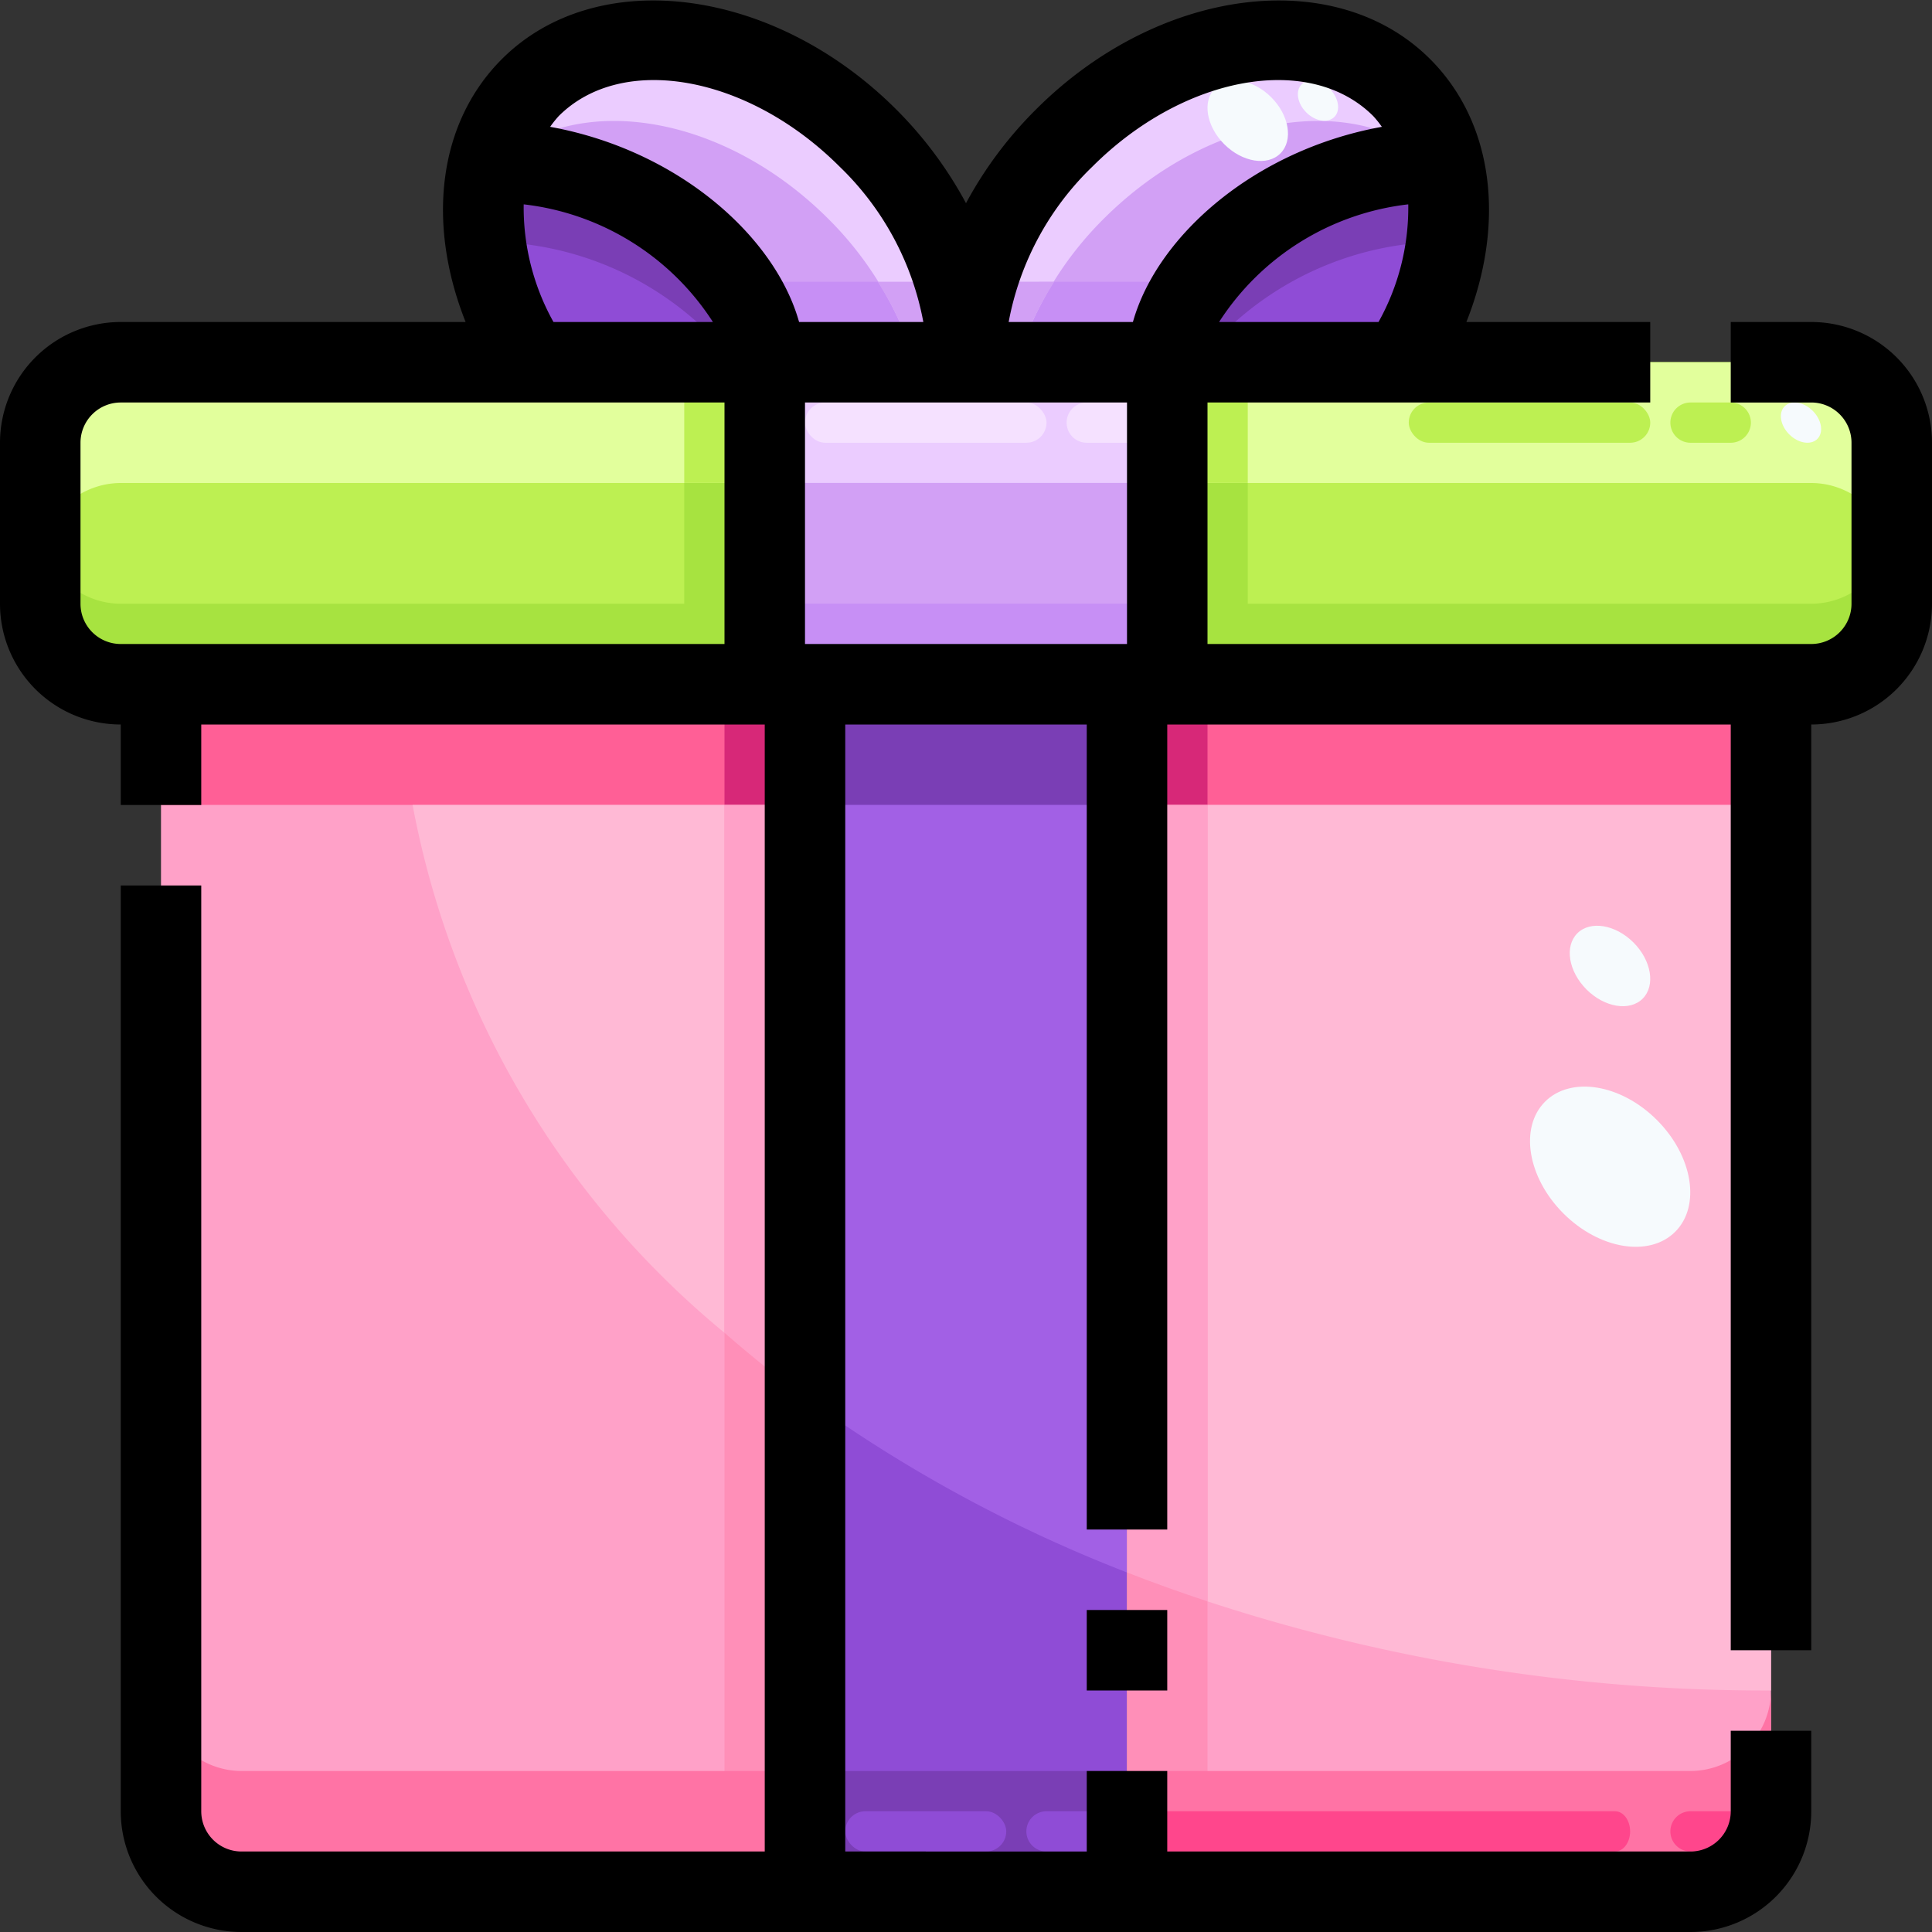 <svg xmlns="http://www.w3.org/2000/svg" viewBox="0 0 48 48"><rect x="0" y="0" width="48" height="48" fill="#333333" stroke="none"/><title>03-gift</title><g id="_03-gift" data-name="03-gift"><path d="M19,9H13.18a6.507,6.507,0,0,1-1.02-4.991C15.96,4.077,19,6.818,19,9Z" style="fill:#8f4cd6"/><path d="M35.84,4.007A6.507,6.507,0,0,1,34.82,9H29C29,6.818,32.04,4.077,35.84,4.007Z" style="fill:#8f4cd6"/><path d="M19,9c0-2.18-3.04-4.921-6.84-4.991a3.83,3.83,0,0,1,1.02-1.83c1.97-1.97,5.72-1.41,8.39,1.25A7.834,7.834,0,0,1,24,8.758c0,.08-.01.16-.01.24Z" style="fill:#d2a0f5"/><path d="M35.84,4.007C32.04,4.077,29,6.818,29,9H24.01c0-.08-.01-.16-.01-.24a7.834,7.834,0,0,1,2.43-5.331c2.67-2.66,6.42-3.22,8.39-1.25A3.83,3.83,0,0,1,35.84,4.007Z" style="fill:#d2a0f5"/><path d="M13.18,2.177a3.83,3.83,0,0,0-1.02,1.83c.068,0,.133.01.2.013,2.01-1.771,5.616-1.176,8.209,1.407A8.514,8.514,0,0,1,22.727,9H23.99c0-.08.01-.16.01-.24a7.834,7.834,0,0,0-2.43-5.331C18.9.767,15.15.207,13.18,2.177Z" style="fill:#ebccff"/><path d="M35.639,4.02c.068,0,.133-.011.2-.013a3.83,3.83,0,0,0-1.02-1.83C32.85.207,29.1.767,26.43,3.427A7.834,7.834,0,0,0,24,8.758c0,.08.01.16.01.24h1.263A8.514,8.514,0,0,1,27.43,5.427C30.023,2.844,33.629,2.249,35.639,4.02Z" style="fill:#ebccff"/><polygon points="24.01 8.998 29 8.998 29 16.998 28 16.998 20 16.998 19 16.998 19 8.998 23.99 8.998 24.01 8.998" style="fill:#d2a0f5"/><path d="M47,15a2.006,2.006,0,0,1-2,2H29V9H45a2.006,2.006,0,0,1,2,2Z" style="fill:#bdf052"/><path d="M19,9v8H3a2.006,2.006,0,0,1-2-2V11A2.006,2.006,0,0,1,3,9H19Z" style="fill:#bdf052"/><polygon points="24.01 8.998 29 8.998 29 16.998 28 16.998 20 16.998 19 16.998 19 8.998 23.99 8.998 24.01 8.998" style="fill:#d2a0f5"/><path d="M47,15a2.006,2.006,0,0,1-2,2H29V9H45a2.006,2.006,0,0,1,2,2Z" style="fill:#bdf052"/><path d="M19,9v8H3a2.006,2.006,0,0,1-2-2V11A2.006,2.006,0,0,1,3,9H19Z" style="fill:#bdf052"/><path d="M45,15H31V9H29v8H45a2.006,2.006,0,0,0,2-2V13A2.006,2.006,0,0,1,45,15Z" style="fill:#a7e340"/><path d="M17,15H3a2.006,2.006,0,0,1-2-2v2a2.006,2.006,0,0,0,2,2H19V9H17Z" style="fill:#a7e340"/><polygon points="23.99 11.998 24.01 11.998 29 11.998 29 8.998 24.01 8.998 23.99 8.998 19 8.998 19 11.998 23.99 11.998" style="fill:#ebccff"/><path d="M45,9H29v3H45a2.006,2.006,0,0,1,2,2V11A2.006,2.006,0,0,0,45,9Z" style="fill:#e2ff9c"/><path d="M3,12H19V9H3a2.006,2.006,0,0,0-2,2v3A2.006,2.006,0,0,1,3,12Z" style="fill:#e2ff9c"/><rect x="29" y="8.998" width="2" height="3" style="fill:#bdf052"/><rect x="17" y="8.998" width="2" height="3" style="fill:#bdf052"/><rect x="19" y="14.998" width="10" height="2" style="fill:#c78ff5"/><path d="M12.16,4.007a5.368,5.368,0,0,0-.054,2.279c.018-.093.03-.188.054-.278A7.848,7.848,0,0,1,18.254,9H19C19,6.818,15.96,4.077,12.16,4.007Z" style="fill:#7a3eb5"/><path d="M35.84,6.008c.024.09.036.185.054.278a5.368,5.368,0,0,0-.054-2.279C32.04,4.077,29,6.818,29,9h.746A7.848,7.848,0,0,1,35.84,6.008Z" style="fill:#7a3eb5"/><path d="M18.254,7A3.527,3.527,0,0,1,19,9h3.727a8.05,8.05,0,0,0-.918-2Z" style="fill:#c78ff5"/><path d="M25.273,9H29a3.527,3.527,0,0,1,.746-2H26.191A8.05,8.05,0,0,0,25.273,9Z" style="fill:#c78ff5"/><path d="M21.809,7a8.05,8.05,0,0,1,.918,2H23.99c0-.08.01-.16.01-.24A6.287,6.287,0,0,0,23.727,7Z" style="fill:#d2a0f5"/><path d="M24.273,7A6.287,6.287,0,0,0,24,8.758c0,.08.01.16.01.24h1.263a8.05,8.05,0,0,1,.918-2Z" style="fill:#d2a0f5"/><rect x="20" y="16.998" width="8" height="30.002" style="fill:#8f4cd6"/><path d="M20,17V47H6a2.006,2.006,0,0,1-2-2V17H20Z" style="fill:#ffa1c8"/><path d="M29,17H44V45a2.006,2.006,0,0,1-2,2H28V17Z" style="fill:#ffa1c8"/><rect x="4" y="16.998" width="16" height="3" style="fill:#ff5f96"/><rect x="28" y="16.998" width="16" height="3" style="fill:#ff5f96"/><rect x="20" y="16.998" width="8" height="3" style="fill:#7a3eb5"/><rect x="28" y="16.998" width="2" height="3" style="fill:#d72878"/><rect x="28" y="19.998" width="2" height="27.002" style="fill:#ff8fb8"/><rect x="18" y="16.998" width="2" height="3" style="fill:#d72878"/><rect x="18" y="19.998" width="2" height="27.002" style="fill:#ff8fb8"/><rect x="20" y="44" width="8" height="3" style="fill:#7a3eb5"/><path d="M6,44a2.006,2.006,0,0,1-2-2v3a2.006,2.006,0,0,0,2,2H20V44Z" style="fill:#ff73a5"/><path d="M42,44H28v3H42a2.006,2.006,0,0,0,2-2V42A2.006,2.006,0,0,1,42,44Z" style="fill:#ff73a5"/><path d="M20,34.717a35.508,35.508,0,0,0,8,4.35V20H20Z" style="fill:#a260e5"/><path d="M10.251,20A22.31,22.31,0,0,0,18,33.113V20Z" style="fill:#ffb9d5"/><path d="M30,39.786A44.467,44.467,0,0,0,44,42h0V20H30Z" style="fill:#ffb9d5"/><path d="M28,39.067c.653.256,1.322.494,2,.719V20H28Z" style="fill:#ffa1c8"/><path d="M20,20H18V33.113c.636.555,1.3,1.092,2,1.6Z" style="fill:#ffa1c8"/><rect x="35" y="10" width="6" height="1" rx="0.5" ry="0.5" style="fill:#bdf052"/><path d="M41.5,10.5a.5.5,0,0,0,.5.5h1a.5.5,0,0,0,0-1H42A.5.5,0,0,0,41.5,10.5Z" style="fill:#bdf052"/><rect x="21" y="45" width="4" height="1" rx="0.5" ry="0.5" style="fill:#8f4cd6"/><path d="M25.5,45.5a.5.5,0,0,0,.5.5h1a.5.5,0,0,0,0-1H26A.5.5,0,0,0,25.5,45.5Z" style="fill:#8f4cd6"/><rect x="20" y="10" width="6" height="1" rx="0.5" ry="0.5" style="fill:#f5e1ff"/><path d="M26.5,10.5a.5.5,0,0,0,.5.5h1a.5.5,0,0,0,0-1H27A.5.5,0,0,0,26.5,10.5Z" style="fill:#f5e1ff"/><path d="M28.5,45.5c0,.276.168.5.375.5h11.25c.207,0,.375-.224.375-.5s-.168-.5-.375-.5H28.875C28.668,45,28.5,45.224,28.5,45.5Z" style="fill:#ff468c"/><path d="M41.5,45.5a.5.5,0,0,0,.5.5h1a.5.5,0,0,0,0-1H42A.5.5,0,0,0,41.5,45.5Z" style="fill:#ff468c"/><ellipse cx="40.003" cy="28.987" rx="1.642" ry="2.286" transform="translate(-8.777 36.793) rotate(-45.02)" style="fill:#f6fafd"/><ellipse cx="40" cy="24" rx="0.825" ry="1.148" transform="translate(-5.251 35.329) rotate(-45.02)" style="fill:#f6fafd"/><ellipse cx="31" cy="3" rx="0.825" ry="1.148" transform="translate(6.965 22.807) rotate(-45.02)" style="fill:#f6fafd"/><ellipse cx="32.746" cy="2.5" rx="0.413" ry="0.574" transform="translate(7.83 23.896) rotate(-45.02)" style="fill:#f6fafd"/><ellipse cx="44.746" cy="10.5" rx="0.413" ry="0.574" transform="translate(5.689 34.729) rotate(-45.02)" style="fill:#f6fafd"/><path d="M45,8H43v2h2a1,1,0,0,1,1,1v4a1,1,0,0,1-1,1H30V10H41V8H36.432c.976-2.457.684-4.947-.9-6.531-2.357-2.358-6.756-1.793-9.8,1.257A9.869,9.869,0,0,0,24,5.048a9.938,9.938,0,0,0-1.726-2.322C19.225-.325,14.825-.889,12.468,1.469c-1.584,1.584-1.876,4.074-.9,6.531H3a3,3,0,0,0-3,3v4a3,3,0,0,0,3,3v2H5V18H19V46H6a1,1,0,0,1-1-1V22H3V45a3,3,0,0,0,3,3H42a3,3,0,0,0,3-3V43H43v2a1,1,0,0,1-1,1H29V44H27v2H21V18h6V38h2V18H43V41h2V18a3,3,0,0,0,3-3V11A3,3,0,0,0,45,8ZM34.249,8H30.288a6.464,6.464,0,0,1,4.7-2.923A5.825,5.825,0,0,1,34.249,8ZM18,16H3a1,1,0,0,1-1-1V11a1,1,0,0,1,1-1H18ZM13.011,5.077A6.464,6.464,0,0,1,17.712,8H13.751A5.837,5.837,0,0,1,13.011,5.077Zm.657-1.926a2.646,2.646,0,0,1,.214-.268C15.46,1.307,18.589,1.87,20.86,4.14A7.182,7.182,0,0,1,22.94,8H19.853C19.255,5.866,16.84,3.726,13.668,3.151ZM28,16H20V10h8Zm.147-8H25.06a7.182,7.182,0,0,1,2.08-3.86c2.271-2.27,5.4-2.833,6.977-1.257a2.522,2.522,0,0,1,.215.268C31.16,3.726,28.745,5.867,28.147,8Z"/><rect x="27" y="40" width="2" height="2"/></g></svg>